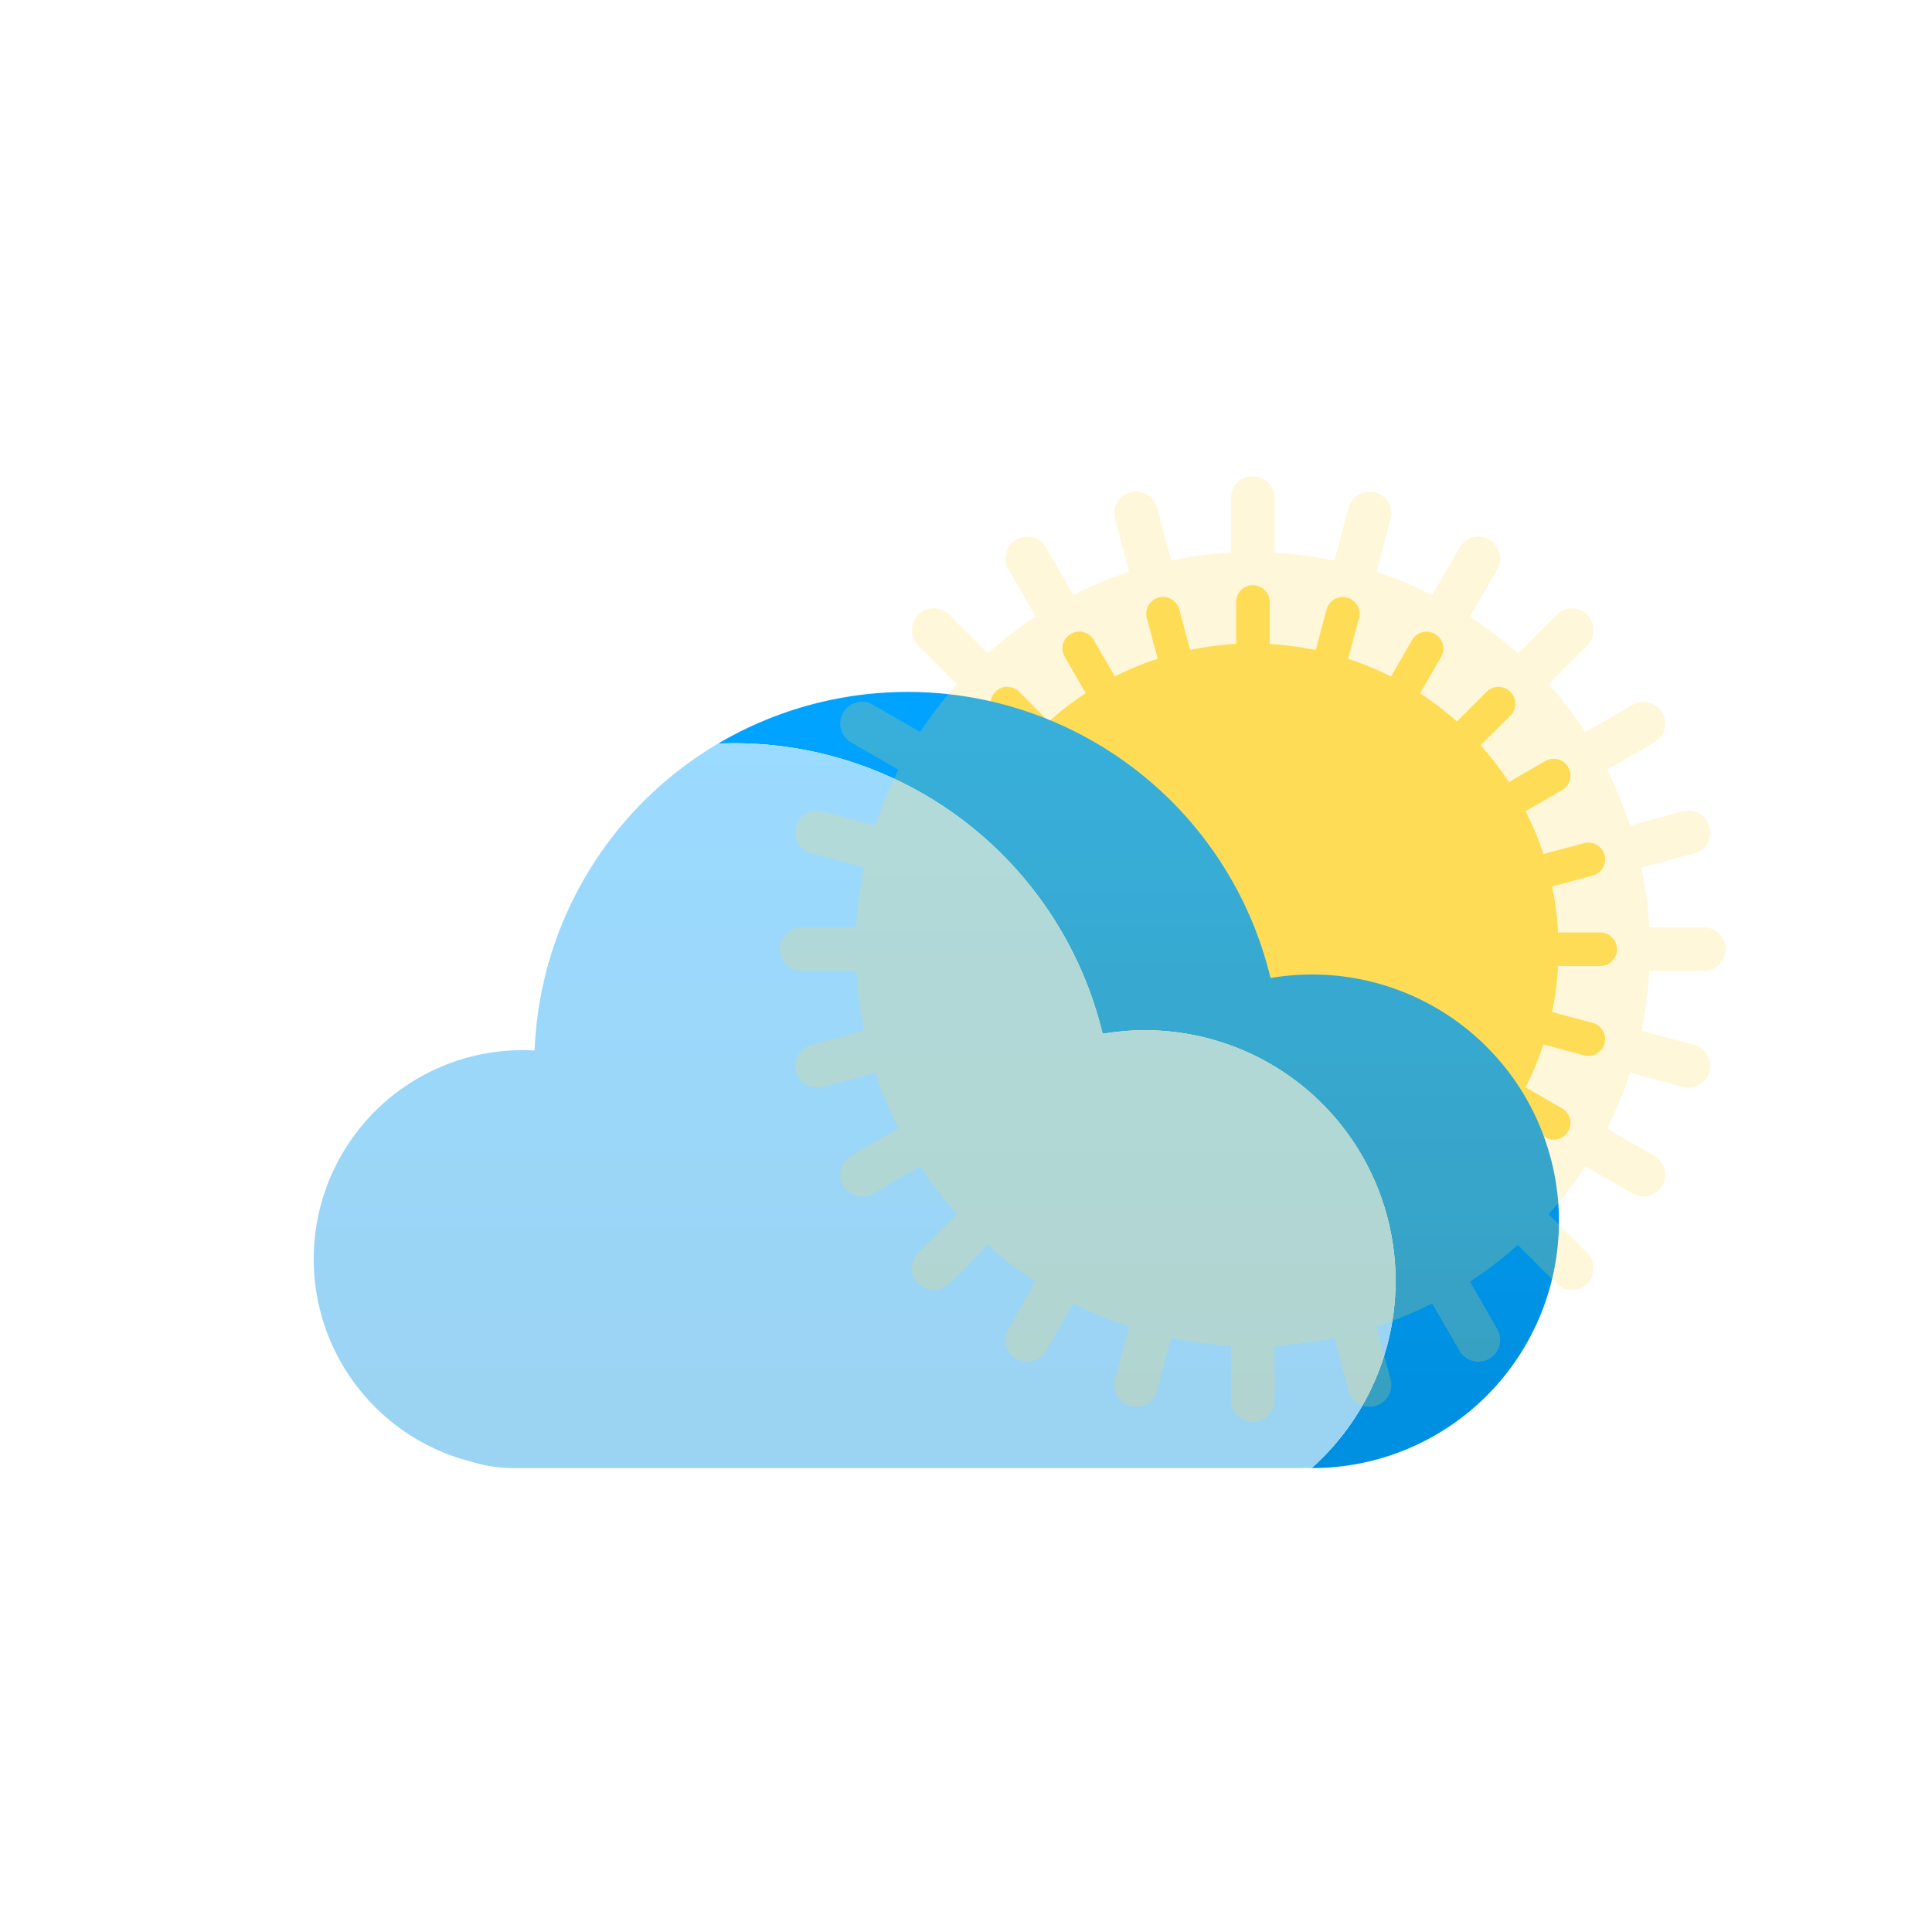 <?xml version="1.0" encoding="UTF-8" standalone="no"?>
<svg
   xmlns:dc="http://purl.org/dc/elements/1.1/"
   xmlns:cc="http://creativecommons.org/ns#"
   xmlns:rdf="http://www.w3.org/1999/02/22-rdf-syntax-ns#"
   xmlns:svg="http://www.w3.org/2000/svg"
   xmlns="http://www.w3.org/2000/svg"
   xmlns:xlink="http://www.w3.org/1999/xlink"
   width="70mm"
   height="70mm"
   viewBox="0 0 70 70"
   version="1.1"
   id="svg4003">
  <defs
     id="defs3997">
    <clipPath
       clipPathUnits="userSpaceOnUse"
       id="clipPath3236">
      <path
         id="path3238"
         style="fill:#ffdd55;stroke:none;stroke-width:0.529;stroke-linejoin:round;stroke-miterlimit:4;stroke-dasharray:none;filter:url(#filter3232)"
         d="m 217.591,114.686 c -0.541,0 -0.977,0.435 -0.977,0.977 v 2.449 a 17.808,17.808 0 0 0 -2.681,0.353 l -0.634,-2.365 c -0.14,-0.523 -0.674,-0.831 -1.197,-0.691 -0.523,0.14 -0.831,0.674 -0.691,1.197 l 0.634,2.366 a 17.808,17.808 0 0 0 -2.499,1.035 l -1.225,-2.121 c -0.271,-0.469 -0.866,-0.628 -1.334,-0.358 -0.469,0.271 -0.628,0.866 -0.358,1.334 l 1.224,2.121 a 17.808,17.808 0 0 0 -2.146,1.647 l -1.732,-1.732 c -0.383,-0.383 -0.999,-0.383 -1.382,0 -0.383,0.383 -0.383,0.999 0,1.381 l 1.732,1.732 a 17.808,17.808 0 0 0 -1.646,2.146 l -2.121,-1.225 c -0.469,-0.271 -1.064,-0.111 -1.335,0.358 -0.271,0.469 -0.111,1.064 0.358,1.335 l 2.121,1.225 a 17.808,17.808 0 0 0 -1.035,2.499 l -2.366,-0.634 c -0.523,-0.14 -1.056,0.168 -1.196,0.691 -0.14,0.523 0.168,1.056 0.69,1.196 l 2.366,0.634 a 17.808,17.808 0 0 0 -0.353,2.681 h -2.449 c -0.541,0 -0.977,0.435 -0.977,0.977 0,0.541 0.436,0.977 0.977,0.977 H 199.81 a 17.808,17.808 0 0 0 0.353,2.681 l -2.366,0.634 c -0.523,0.14 -0.83,0.674 -0.69,1.197 0.14,0.523 0.674,0.831 1.196,0.691 l 2.366,-0.634 a 17.808,17.808 0 0 0 1.035,2.499 l -2.121,1.225 c -0.469,0.271 -0.628,0.866 -0.358,1.334 0.271,0.469 0.866,0.628 1.335,0.358 l 2.121,-1.224 a 17.808,17.808 0 0 0 1.646,2.146 l -1.732,1.732 c -0.383,0.383 -0.383,0.999 0,1.382 0.383,0.383 0.999,0.383 1.382,0 l 1.732,-1.732 a 17.808,17.808 0 0 0 2.146,1.646 l -1.225,2.121 c -0.271,0.469 -0.111,1.064 0.358,1.335 0.469,0.271 1.064,0.111 1.334,-0.358 l 1.225,-2.121 a 17.808,17.808 0 0 0 2.499,1.035 l -0.634,2.366 c -0.14,0.523 0.168,1.056 0.691,1.196 0.523,0.14 1.057,-0.168 1.197,-0.69 l 0.634,-2.366 a 17.808,17.808 0 0 0 2.681,0.353 v 2.449 c 0,0.541 0.436,0.977 0.977,0.977 0.541,0 0.977,-0.436 0.977,-0.977 v -2.449 a 17.808,17.808 0 0 0 2.681,-0.353 l 0.634,2.366 c 0.14,0.523 0.674,0.83 1.196,0.69 0.523,-0.14 0.831,-0.674 0.691,-1.196 l -0.634,-2.366 a 17.808,17.808 0 0 0 2.499,-1.035 l 1.225,2.121 c 0.271,0.469 0.866,0.628 1.335,0.358 0.469,-0.271 0.628,-0.866 0.358,-1.335 l -1.225,-2.121 a 17.808,17.808 0 0 0 2.146,-1.646 l 1.732,1.732 c 0.383,0.383 0.999,0.383 1.381,0 0.383,-0.383 0.383,-0.999 0,-1.382 l -1.732,-1.732 a 17.808,17.808 0 0 0 1.647,-2.146 l 2.121,1.225 c 0.469,0.271 1.064,0.111 1.334,-0.358 0.271,-0.469 0.111,-1.064 -0.358,-1.334 l -2.121,-1.225 a 17.808,17.808 0 0 0 1.035,-2.498 l 2.365,0.634 c 0.523,0.14 1.057,-0.168 1.197,-0.691 0.14,-0.523 -0.168,-1.057 -0.691,-1.197 l -2.366,-0.634 a 17.808,17.808 0 0 0 0.353,-2.681 h 2.449 c 0.541,0 0.977,-0.436 0.977,-0.977 0,-0.541 -0.435,-0.977 -0.977,-0.977 h -2.449 a 17.808,17.808 0 0 0 -0.353,-2.681 l 2.365,-0.634 c 0.523,-0.14 0.831,-0.674 0.691,-1.196 -0.14,-0.523 -0.674,-0.831 -1.197,-0.691 l -2.365,0.634 a 17.808,17.808 0 0 0 -1.035,-2.498 l 2.121,-1.225 c 0.469,-0.271 0.628,-0.866 0.358,-1.335 -0.271,-0.469 -0.866,-0.628 -1.334,-0.358 l -2.121,1.225 a 17.808,17.808 0 0 0 -1.646,-2.146 l 1.732,-1.732 c 0.383,-0.383 0.383,-0.999 0,-1.381 -0.383,-0.383 -0.999,-0.383 -1.381,0 l -1.732,1.732 a 17.808,17.808 0 0 0 -2.146,-1.646 l 1.225,-2.121 c 0.271,-0.469 0.111,-1.064 -0.358,-1.334 -0.469,-0.271 -1.064,-0.111 -1.335,0.358 l -1.224,2.121 a 17.808,17.808 0 0 0 -2.499,-1.035 l 0.634,-2.365 c 0.14,-0.523 -0.168,-1.057 -0.691,-1.197 -0.523,-0.14 -1.056,0.168 -1.196,0.691 l -0.634,2.366 a 17.808,17.808 0 0 0 -2.681,-0.353 v -2.449 c 0,-0.541 -0.435,-0.977 -0.977,-0.977 z"
         transform="matrix(1.425,0,0,1.425,-92.552,-57.802)" />
    </clipPath>
    <clipPath
       clipPathUnits="userSpaceOnUse"
       id="clipPath2404">
      <path
         id="path2406"
         style="opacity:1;fill:#ffffff;fill-opacity:1;stroke:none;stroke-width:0.333;stroke-linejoin:round;stroke-miterlimit:4;stroke-dasharray:none;filter:url(#filter2400)"
         d="m -156.54,192.134 a 22.088,22.088 0 0 0 -21.933,21.216 12.364,12.364 0 0 0 -0.705,-0.02 12.364,12.364 0 0 0 -12.364,12.364 12.364,12.364 0 0 0 9.337,11.987 c 0.772,0.244 1.595,0.377 2.45,0.377 h 0.577 45.909 c 0.108,0 0.215,-0.004 0.322,-0.008 a 14.602,14.602 0 0 0 0.482,0.008 14.602,14.602 0 0 0 14.602,-14.603 14.602,14.602 0 0 0 -14.602,-14.602 14.602,14.602 0 0 0 -2.462,0.209 22.088,22.088 0 0 0 -21.476,-16.928 22.088,22.088 0 0 0 -0.137,0 z" />
    </clipPath>
    <clipPath
       clipPathUnits="userSpaceOnUse"
       id="clipPath1317">
      <path
         id="path1319"
         style="fill:#ffffff;fill-opacity:1;stroke:none;stroke-width:0.333;stroke-linejoin:round;stroke-miterlimit:4;stroke-dasharray:none"
         d="m -167.521,130.506 a 22.088,22.088 0 0 0 -21.933,21.216 12.364,12.364 0 0 0 -0.705,-0.02 12.364,12.364 0 0 0 -12.364,12.364 12.364,12.364 0 0 0 9.337,11.987 c 0.772,0.244 1.595,0.377 2.45,0.377 h 0.577 45.909 c 0.108,0 0.215,-0.004 0.322,-0.008 a 14.602,14.602 0 0 0 0.482,0.008 14.602,14.602 0 0 0 14.602,-14.603 14.602,14.602 0 0 0 -14.602,-14.602 14.602,14.602 0 0 0 -2.462,0.209 22.088,22.088 0 0 0 -21.476,-16.928 22.088,22.088 0 0 0 -0.137,0 z" />
    </clipPath>
    <linearGradient
       id="linearGradient1303">
      <stop
         style="stop-color:#0090e1;stop-opacity:1"
         offset="0"
         id="stop1299" />
      <stop
         style="stop-color:#00a3ff;stop-opacity:1"
         offset="1"
         id="stop1301" />
    </linearGradient>
    <clipPath
       clipPathUnits="userSpaceOnUse"
       id="clipPath2404-3">
      <path
         id="path2406-6"
         style="opacity:1;fill:#ffffff;fill-opacity:1;stroke:none;stroke-width:0.333;stroke-linejoin:round;stroke-miterlimit:4;stroke-dasharray:none;filter:url(#filter2400)"
         d="m -156.54,192.134 a 22.088,22.088 0 0 0 -21.933,21.216 12.364,12.364 0 0 0 -0.705,-0.02 12.364,12.364 0 0 0 -12.364,12.364 12.364,12.364 0 0 0 9.337,11.987 c 0.772,0.244 1.595,0.377 2.45,0.377 h 0.577 45.909 c 0.108,0 0.215,-0.004 0.322,-0.008 a 14.602,14.602 0 0 0 0.482,0.008 14.602,14.602 0 0 0 14.602,-14.603 14.602,14.602 0 0 0 -14.602,-14.602 14.602,14.602 0 0 0 -2.462,0.209 22.088,22.088 0 0 0 -21.476,-16.928 22.088,22.088 0 0 0 -0.137,0 z" />
    </clipPath>
    <clipPath
       clipPathUnits="userSpaceOnUse"
       id="clipPath1317-7">
      <path
         id="path1319-5"
         style="fill:#ffffff;fill-opacity:1;stroke:none;stroke-width:0.333;stroke-linejoin:round;stroke-miterlimit:4;stroke-dasharray:none"
         d="m -167.521,130.506 a 22.088,22.088 0 0 0 -21.933,21.216 12.364,12.364 0 0 0 -0.705,-0.02 12.364,12.364 0 0 0 -12.364,12.364 12.364,12.364 0 0 0 9.337,11.987 c 0.772,0.244 1.595,0.377 2.45,0.377 h 0.577 45.909 c 0.108,0 0.215,-0.004 0.322,-0.008 a 14.602,14.602 0 0 0 0.482,0.008 14.602,14.602 0 0 0 14.602,-14.603 14.602,14.602 0 0 0 -14.602,-14.602 14.602,14.602 0 0 0 -2.462,0.209 22.088,22.088 0 0 0 -21.476,-16.928 22.088,22.088 0 0 0 -0.137,0 z" />
    </clipPath>
    <clipPath
       clipPathUnits="userSpaceOnUse"
       id="clipPath2404-36">
      <path
         id="path2406-0"
         style="opacity:1;fill:#ffffff;fill-opacity:1;stroke:none;stroke-width:0.333;stroke-linejoin:round;stroke-miterlimit:4;stroke-dasharray:none;filter:url(#filter2400)"
         d="m -156.54,192.134 a 22.088,22.088 0 0 0 -21.933,21.216 12.364,12.364 0 0 0 -0.705,-0.02 12.364,12.364 0 0 0 -12.364,12.364 12.364,12.364 0 0 0 9.337,11.987 c 0.772,0.244 1.595,0.377 2.45,0.377 h 0.577 45.909 c 0.108,0 0.215,-0.004 0.322,-0.008 a 14.602,14.602 0 0 0 0.482,0.008 14.602,14.602 0 0 0 14.602,-14.603 14.602,14.602 0 0 0 -14.602,-14.602 14.602,14.602 0 0 0 -2.462,0.209 22.088,22.088 0 0 0 -21.476,-16.928 22.088,22.088 0 0 0 -0.137,0 z" />
    </clipPath>
    <clipPath
       clipPathUnits="userSpaceOnUse"
       id="clipPath1317-6">
      <path
         id="path1319-1"
         style="fill:#ffffff;fill-opacity:1;stroke:none;stroke-width:0.333;stroke-linejoin:round;stroke-miterlimit:4;stroke-dasharray:none"
         d="m -167.521,130.506 a 22.088,22.088 0 0 0 -21.933,21.216 12.364,12.364 0 0 0 -0.705,-0.02 12.364,12.364 0 0 0 -12.364,12.364 12.364,12.364 0 0 0 9.337,11.987 c 0.772,0.244 1.595,0.377 2.45,0.377 h 0.577 45.909 c 0.108,0 0.215,-0.004 0.322,-0.008 a 14.602,14.602 0 0 0 0.482,0.008 14.602,14.602 0 0 0 14.602,-14.603 14.602,14.602 0 0 0 -14.602,-14.602 14.602,14.602 0 0 0 -2.462,0.209 22.088,22.088 0 0 0 -21.476,-16.928 22.088,22.088 0 0 0 -0.137,0 z" />
    </clipPath>
    <filter
       style="color-interpolation-filters:sRGB"
       id="filter3863"
       x="-0.072"
       width="1.145"
       y="-0.116"
       height="1.232">
      <feGaussianBlur
         stdDeviation="2.221"
         id="feGaussianBlur3865" />
    </filter>
    <linearGradient
       xlink:href="#linearGradient1303"
       id="linearGradient3884"
       gradientUnits="userSpaceOnUse"
       gradientTransform="matrix(0.864,0,0,0.864,264.688,36.418)"
       x1="-189.258"
       y1="136.908"
       x2="-189.258"
       y2="92.769" />
    <clipPath
       clipPathUnits="userSpaceOnUse"
       id="clipPath2404-0">
      <path
         id="path2406-2"
         style="opacity:1;fill:#ffffff;fill-opacity:1;stroke:none;stroke-width:0.333;stroke-linejoin:round;stroke-miterlimit:4;stroke-dasharray:none;filter:url(#filter2400)"
         d="m -156.54,192.134 a 22.088,22.088 0 0 0 -21.933,21.216 12.364,12.364 0 0 0 -0.705,-0.02 12.364,12.364 0 0 0 -12.364,12.364 12.364,12.364 0 0 0 9.337,11.987 c 0.772,0.244 1.595,0.377 2.45,0.377 h 0.577 45.909 c 0.108,0 0.215,-0.004 0.322,-0.008 a 14.602,14.602 0 0 0 0.482,0.008 14.602,14.602 0 0 0 14.602,-14.603 14.602,14.602 0 0 0 -14.602,-14.602 14.602,14.602 0 0 0 -2.462,0.209 22.088,22.088 0 0 0 -21.476,-16.928 22.088,22.088 0 0 0 -0.137,0 z" />
    </clipPath>
    <filter
       style="color-interpolation-filters:sRGB"
       id="filter2900"
       x="-0.164"
       width="1.328"
       y="-0.263"
       height="1.526">
      <feGaussianBlur
         stdDeviation="5.029"
         id="feGaussianBlur2902" />
    </filter>
    <linearGradient
       xlink:href="#linearGradient1303"
       id="linearGradient3886"
       gradientUnits="userSpaceOnUse"
       gradientTransform="matrix(0.864,0,0,0.864,10.731,49.914)"
       x1="-189.258"
       y1="136.908"
       x2="-189.258"
       y2="92.769" />
    <clipPath
       clipPathUnits="userSpaceOnUse"
       id="clipPath1317-3">
      <path
         id="path1319-7"
         style="fill:#ffffff;fill-opacity:1;stroke:none;stroke-width:0.333;stroke-linejoin:round;stroke-miterlimit:4;stroke-dasharray:none"
         d="m -167.521,130.506 a 22.088,22.088 0 0 0 -21.933,21.216 12.364,12.364 0 0 0 -0.705,-0.02 12.364,12.364 0 0 0 -12.364,12.364 12.364,12.364 0 0 0 9.337,11.987 c 0.772,0.244 1.595,0.377 2.45,0.377 h 0.577 45.909 c 0.108,0 0.215,-0.004 0.322,-0.008 a 14.602,14.602 0 0 0 0.482,0.008 14.602,14.602 0 0 0 14.602,-14.603 14.602,14.602 0 0 0 -14.602,-14.602 14.602,14.602 0 0 0 -2.462,0.209 22.088,22.088 0 0 0 -21.476,-16.928 22.088,22.088 0 0 0 -0.137,0 z" />
    </clipPath>
    <filter
       style="color-interpolation-filters:sRGB"
       id="filter2071"
       x="-0.272"
       width="1.544"
       y="-0.437"
       height="1.873">
      <feGaussianBlur
         stdDeviation="8.227"
         id="feGaussianBlur2073" />
    </filter>
    <clipPath
       clipPathUnits="userSpaceOnUse"
       id="clipPath3236-5">
      <path
         id="path3238-9"
         style="fill:#ffdd55;stroke:none;stroke-width:0.529;stroke-linejoin:round;stroke-miterlimit:4;stroke-dasharray:none;filter:url(#filter3232)"
         d="m 217.591,114.686 c -0.541,0 -0.977,0.435 -0.977,0.977 v 2.449 a 17.808,17.808 0 0 0 -2.681,0.353 l -0.634,-2.365 c -0.14,-0.523 -0.674,-0.831 -1.197,-0.691 -0.523,0.14 -0.831,0.674 -0.691,1.197 l 0.634,2.366 a 17.808,17.808 0 0 0 -2.499,1.035 l -1.225,-2.121 c -0.271,-0.469 -0.866,-0.628 -1.334,-0.358 -0.469,0.271 -0.628,0.866 -0.358,1.334 l 1.224,2.121 a 17.808,17.808 0 0 0 -2.146,1.647 l -1.732,-1.732 c -0.383,-0.383 -0.999,-0.383 -1.382,0 -0.383,0.383 -0.383,0.999 0,1.381 l 1.732,1.732 a 17.808,17.808 0 0 0 -1.646,2.146 l -2.121,-1.225 c -0.469,-0.271 -1.064,-0.111 -1.335,0.358 -0.271,0.469 -0.111,1.064 0.358,1.335 l 2.121,1.225 a 17.808,17.808 0 0 0 -1.035,2.499 l -2.366,-0.634 c -0.523,-0.14 -1.056,0.168 -1.196,0.691 -0.14,0.523 0.168,1.056 0.69,1.196 l 2.366,0.634 a 17.808,17.808 0 0 0 -0.353,2.681 h -2.449 c -0.541,0 -0.977,0.435 -0.977,0.977 0,0.541 0.436,0.977 0.977,0.977 H 199.81 a 17.808,17.808 0 0 0 0.353,2.681 l -2.366,0.634 c -0.523,0.14 -0.83,0.674 -0.69,1.197 0.14,0.523 0.674,0.831 1.196,0.691 l 2.366,-0.634 a 17.808,17.808 0 0 0 1.035,2.499 l -2.121,1.225 c -0.469,0.271 -0.628,0.866 -0.358,1.334 0.271,0.469 0.866,0.628 1.335,0.358 l 2.121,-1.224 a 17.808,17.808 0 0 0 1.646,2.146 l -1.732,1.732 c -0.383,0.383 -0.383,0.999 0,1.382 0.383,0.383 0.999,0.383 1.382,0 l 1.732,-1.732 a 17.808,17.808 0 0 0 2.146,1.646 l -1.225,2.121 c -0.271,0.469 -0.111,1.064 0.358,1.335 0.469,0.271 1.064,0.111 1.334,-0.358 l 1.225,-2.121 a 17.808,17.808 0 0 0 2.499,1.035 l -0.634,2.366 c -0.14,0.523 0.168,1.056 0.691,1.196 0.523,0.14 1.057,-0.168 1.197,-0.69 l 0.634,-2.366 a 17.808,17.808 0 0 0 2.681,0.353 v 2.449 c 0,0.541 0.436,0.977 0.977,0.977 0.541,0 0.977,-0.436 0.977,-0.977 v -2.449 a 17.808,17.808 0 0 0 2.681,-0.353 l 0.634,2.366 c 0.14,0.523 0.674,0.83 1.196,0.69 0.523,-0.14 0.831,-0.674 0.691,-1.196 l -0.634,-2.366 a 17.808,17.808 0 0 0 2.499,-1.035 l 1.225,2.121 c 0.271,0.469 0.866,0.628 1.335,0.358 0.469,-0.271 0.628,-0.866 0.358,-1.335 l -1.225,-2.121 a 17.808,17.808 0 0 0 2.146,-1.646 l 1.732,1.732 c 0.383,0.383 0.999,0.383 1.381,0 0.383,-0.383 0.383,-0.999 0,-1.382 l -1.732,-1.732 a 17.808,17.808 0 0 0 1.647,-2.146 l 2.121,1.225 c 0.469,0.271 1.064,0.111 1.334,-0.358 0.271,-0.469 0.111,-1.064 -0.358,-1.334 l -2.121,-1.225 a 17.808,17.808 0 0 0 1.035,-2.498 l 2.365,0.634 c 0.523,0.14 1.057,-0.168 1.197,-0.691 0.14,-0.523 -0.168,-1.057 -0.691,-1.197 l -2.366,-0.634 a 17.808,17.808 0 0 0 0.353,-2.681 h 2.449 c 0.541,0 0.977,-0.436 0.977,-0.977 0,-0.541 -0.435,-0.977 -0.977,-0.977 h -2.449 a 17.808,17.808 0 0 0 -0.353,-2.681 l 2.365,-0.634 c 0.523,-0.14 0.831,-0.674 0.691,-1.196 -0.14,-0.523 -0.674,-0.831 -1.197,-0.691 l -2.365,0.634 a 17.808,17.808 0 0 0 -1.035,-2.498 l 2.121,-1.225 c 0.469,-0.271 0.628,-0.866 0.358,-1.335 -0.271,-0.469 -0.866,-0.628 -1.334,-0.358 l -2.121,1.225 a 17.808,17.808 0 0 0 -1.646,-2.146 l 1.732,-1.732 c 0.383,-0.383 0.383,-0.999 0,-1.381 -0.383,-0.383 -0.999,-0.383 -1.381,0 l -1.732,1.732 a 17.808,17.808 0 0 0 -2.146,-1.646 l 1.225,-2.121 c 0.271,-0.469 0.111,-1.064 -0.358,-1.334 -0.469,-0.271 -1.064,-0.111 -1.335,0.358 l -1.224,2.121 a 17.808,17.808 0 0 0 -2.499,-1.035 l 0.634,-2.365 c 0.14,-0.523 -0.168,-1.057 -0.691,-1.197 -0.523,-0.14 -1.056,0.168 -1.196,0.691 l -0.634,2.366 a 17.808,17.808 0 0 0 -2.681,-0.353 v -2.449 c 0,-0.541 -0.435,-0.977 -0.977,-0.977 z"
         transform="matrix(1.425,0,0,1.425,-92.552,-57.802)" />
    </clipPath>
    <filter
       style="color-interpolation-filters:sRGB"
       id="filter3856"
       x="-0.179"
       width="1.359"
       y="-0.179"
       height="1.359">
      <feGaussianBlur
         stdDeviation="3.17"
         id="feGaussianBlur3858" />
    </filter>
  </defs>
  <g
     id="layer1">
    <g
       id="g3940"
       transform="matrix(0.622,0,0,0.622,-27.256,-45.852)">
      <path
         id="path1667"
         style="fill:#ffdd55;stroke:none;stroke-width:0.529;stroke-linejoin:round;stroke-miterlimit:4;stroke-dasharray:none"
         d="m 116.803,107.8 c -0.541,0 -0.977,0.435 -0.977,0.977 v 2.449 a 17.808,17.808 0 0 0 -2.681,0.353 l -0.634,-2.365 c -0.14,-0.523 -0.674,-0.831 -1.197,-0.691 -0.523,0.14 -0.831,0.674 -0.691,1.197 l 0.634,2.366 a 17.808,17.808 0 0 0 -2.499,1.035 l -1.225,-2.121 c -0.271,-0.469 -0.866,-0.628 -1.334,-0.358 -0.469,0.271 -0.628,0.866 -0.358,1.334 l 1.224,2.121 a 17.808,17.808 0 0 0 -2.146,1.647 l -1.732,-1.732 c -0.383,-0.383 -0.999,-0.383 -1.382,0 -0.383,0.383 -0.383,0.999 0,1.381 l 1.732,1.732 a 17.808,17.808 0 0 0 -1.646,2.146 l -2.121,-1.225 c -0.469,-0.271 -1.064,-0.111 -1.335,0.358 -0.271,0.469 -0.111,1.064 0.358,1.335 l 2.121,1.225 a 17.808,17.808 0 0 0 -1.035,2.499 l -2.366,-0.634 c -0.523,-0.14 -1.056,0.168 -1.196,0.691 -0.14,0.523 0.168,1.056 0.69,1.196 l 2.366,0.634 a 17.808,17.808 0 0 0 -0.353,2.681 h -2.449 c -0.541,0 -0.977,0.435 -0.977,0.977 0,0.541 0.436,0.977 0.977,0.977 h 2.449 a 17.808,17.808 0 0 0 0.353,2.681 l -2.366,0.634 c -0.523,0.14 -0.83,0.674 -0.69,1.197 0.14,0.523 0.674,0.831 1.196,0.691 l 2.366,-0.634 a 17.808,17.808 0 0 0 1.035,2.499 l -2.121,1.225 c -0.469,0.271 -0.628,0.866 -0.358,1.334 0.271,0.469 0.866,0.628 1.335,0.358 l 2.121,-1.224 a 17.808,17.808 0 0 0 1.646,2.146 l -1.732,1.732 c -0.383,0.383 -0.383,0.999 0,1.382 0.383,0.383 0.999,0.383 1.382,0 l 1.732,-1.732 a 17.808,17.808 0 0 0 2.146,1.646 l -1.225,2.121 c -0.271,0.469 -0.111,1.064 0.358,1.335 0.469,0.271 1.064,0.111 1.334,-0.358 l 1.225,-2.121 a 17.808,17.808 0 0 0 2.499,1.035 l -0.634,2.366 c -0.14,0.523 0.168,1.056 0.691,1.196 0.523,0.14 1.057,-0.168 1.197,-0.69 l 0.634,-2.366 a 17.808,17.808 0 0 0 2.681,0.353 v 2.449 c 0,0.541 0.436,0.977 0.977,0.977 0.541,0 0.977,-0.436 0.977,-0.977 v -2.449 a 17.808,17.808 0 0 0 2.681,-0.353 l 0.634,2.366 c 0.14,0.523 0.674,0.83 1.196,0.69 0.523,-0.14 0.831,-0.674 0.691,-1.196 l -0.634,-2.366 a 17.808,17.808 0 0 0 2.499,-1.035 l 1.225,2.121 c 0.271,0.469 0.866,0.628 1.335,0.358 0.469,-0.271 0.628,-0.866 0.358,-1.335 l -1.225,-2.121 a 17.808,17.808 0 0 0 2.146,-1.646 l 1.732,1.732 c 0.383,0.383 0.999,0.383 1.381,0 0.383,-0.383 0.383,-0.999 0,-1.382 l -1.732,-1.732 a 17.808,17.808 0 0 0 1.647,-2.146 l 2.121,1.225 c 0.469,0.271 1.064,0.111 1.334,-0.358 0.271,-0.469 0.111,-1.064 -0.358,-1.334 l -2.121,-1.225 a 17.808,17.808 0 0 0 1.035,-2.498 l 2.365,0.634 c 0.523,0.14 1.057,-0.168 1.197,-0.691 0.14,-0.523 -0.168,-1.057 -0.691,-1.197 l -2.366,-0.634 a 17.808,17.808 0 0 0 0.353,-2.681 h 2.449 c 0.541,0 0.977,-0.436 0.977,-0.977 0,-0.541 -0.435,-0.977 -0.977,-0.977 h -2.449 a 17.808,17.808 0 0 0 -0.353,-2.681 l 2.365,-0.634 c 0.523,-0.14 0.831,-0.674 0.691,-1.196 -0.14,-0.523 -0.674,-0.831 -1.197,-0.691 l -2.365,0.634 a 17.808,17.808 0 0 0 -1.035,-2.498 l 2.121,-1.225 c 0.469,-0.271 0.628,-0.866 0.358,-1.335 -0.271,-0.469 -0.866,-0.628 -1.334,-0.358 l -2.121,1.225 a 17.808,17.808 0 0 0 -1.646,-2.146 l 1.732,-1.732 c 0.383,-0.383 0.383,-0.999 0,-1.381 -0.383,-0.383 -0.999,-0.383 -1.381,0 l -1.732,1.732 a 17.808,17.808 0 0 0 -2.146,-1.646 l 1.225,-2.121 c 0.271,-0.469 0.111,-1.064 -0.358,-1.334 -0.469,-0.271 -1.064,-0.111 -1.335,0.358 l -1.224,2.121 a 17.808,17.808 0 0 0 -2.499,-1.035 l 0.634,-2.365 c 0.14,-0.523 -0.168,-1.057 -0.691,-1.197 -0.523,-0.14 -1.056,0.168 -1.196,0.691 l -0.634,2.366 a 17.808,17.808 0 0 0 -2.681,-0.353 v -2.449 c 0,-0.541 -0.435,-0.977 -0.977,-0.977 z" />
      <path
         id="path3860"
         style="fill:#ffffff;fill-opacity:1;stroke:none;stroke-width:0.333;stroke-linejoin:round;stroke-miterlimit:4;stroke-dasharray:none"
         d="m 86.436,117.01 a 22.088,22.088 0 0 0 -21.933,21.216 12.364,12.364 0 0 0 -0.705,-0.02 12.364,12.364 0 0 0 -12.364,12.364 12.364,12.364 0 0 0 9.337,11.987 c 0.772,0.244 1.595,0.377 2.45,0.377 h 0.577 45.909 c 0.108,0 0.215,-0.004 0.322,-0.008 a 14.602,14.602 0 0 0 0.482,0.008 14.602,14.602 0 0 0 14.602,-14.603 14.602,14.602 0 0 0 -14.602,-14.602 14.602,14.602 0 0 0 -2.462,0.209 22.088,22.088 0 0 0 -21.476,-16.928 22.088,22.088 0 0 0 -0.137,0 z" />
      <path
         id="path3862"
         style="opacity:0.363;fill:#ffffff;fill-opacity:1;stroke:none;stroke-width:0.333;stroke-linejoin:round;stroke-miterlimit:4;stroke-dasharray:none;filter:url(#filter3863)"
         d="m 86.436,117.01 a 22.088,22.088 0 0 0 -21.933,21.216 12.364,12.364 0 0 0 -0.705,-0.02 12.364,12.364 0 0 0 -12.364,12.364 12.364,12.364 0 0 0 9.337,11.987 c 0.772,0.244 1.595,0.377 2.45,0.377 h 0.577 45.909 c 0.108,0 0.215,-0.004 0.322,-0.008 a 14.602,14.602 0 0 0 0.482,0.008 14.602,14.602 0 0 0 14.602,-14.603 14.602,14.602 0 0 0 -14.602,-14.602 14.602,14.602 0 0 0 -2.462,0.209 22.088,22.088 0 0 0 -21.476,-16.928 22.088,22.088 0 0 0 -0.137,0 z" />
      <path
         id="path3864"
         style="fill:url(#linearGradient3884);fill-opacity:1;stroke:none;stroke-width:1.143;stroke-linejoin:round;stroke-miterlimit:4;stroke-dasharray:none;stroke-opacity:1"
         d="m 96.553,114.023 a 21.745,21.745 0 0 0 -10.897,3.006 22.088,22.088 0 0 1 0.779,-0.019 22.088,22.088 0 0 1 0.137,0 22.088,22.088 0 0 1 21.476,16.928 14.602,14.602 0 0 1 2.462,-0.209 14.602,14.602 0 0 1 14.602,14.602 14.602,14.602 0 0 1 -4.889,10.903 14.376,14.376 0 0 0 0.03,0 14.376,14.376 0 0 0 14.376,-14.376 14.376,14.376 0 0 0 -14.376,-14.376 14.376,14.376 0 0 0 -2.424,0.206 21.745,21.745 0 0 0 -21.143,-16.666 21.745,21.745 0 0 0 -0.135,0 z" />
      <path
         id="path3866"
         style="fill:#ffffff;fill-opacity:1;stroke:none;stroke-width:0.333;stroke-linejoin:round;stroke-miterlimit:4;stroke-dasharray:none;filter:url(#filter2900)"
         d="m -156.54,192.134 a 22.088,22.088 0 0 0 -21.933,21.216 12.364,12.364 0 0 0 -0.705,-0.02 12.364,12.364 0 0 0 -12.364,12.364 12.364,12.364 0 0 0 9.337,11.987 c 0.772,0.244 1.595,0.377 2.45,0.377 h 0.577 45.909 c 0.108,0 0.215,-0.004 0.322,-0.008 a 14.602,14.602 0 0 0 0.482,0.008 14.602,14.602 0 0 0 14.602,-14.603 14.602,14.602 0 0 0 -14.602,-14.602 14.602,14.602 0 0 0 -2.462,0.209 22.088,22.088 0 0 0 -21.476,-16.928 22.088,22.088 0 0 0 -0.137,0 z"
         clip-path="url(#clipPath2404-0)"
         transform="translate(242.976,-75.124)" />
      <path
         id="path3868"
         style="opacity:0.626;fill:url(#linearGradient3886);fill-opacity:1;stroke:none;stroke-width:1.143;stroke-linejoin:round;stroke-miterlimit:4;stroke-dasharray:none;stroke-opacity:1;filter:url(#filter2071)"
         d="m -157.404,127.519 a 21.745,21.745 0 0 0 -21.593,20.887 12.172,12.172 0 0 0 -0.694,-0.02 12.172,12.172 0 0 0 -12.172,12.172 12.172,12.172 0 0 0 9.192,11.801 c 0.76,0.24 1.57,0.371 2.412,0.371 h 0.568 45.197 c 0.107,0 0.212,-0.004 0.317,-0.008 a 14.376,14.376 0 0 0 0.475,0.008 14.376,14.376 0 0 0 14.376,-14.376 14.376,14.376 0 0 0 -14.376,-14.376 14.376,14.376 0 0 0 -2.424,0.206 21.745,21.745 0 0 0 -21.143,-16.666 21.745,21.745 0 0 0 -0.135,0 z"
         clip-path="url(#clipPath1317-3)"
         transform="translate(253.957,-13.496)" />
      <path
         id="path3896"
         style="opacity:0.461;fill:#ffdd55;stroke:none;stroke-width:0.529;stroke-linejoin:round;stroke-miterlimit:4;stroke-dasharray:none;filter:url(#filter3856)"
         d="m 217.591,114.686 c -0.541,0 -0.977,0.435 -0.977,0.977 v 2.449 a 17.808,17.808 0 0 0 -2.681,0.353 l -0.634,-2.365 c -0.14,-0.523 -0.674,-0.831 -1.197,-0.691 -0.523,0.14 -0.831,0.674 -0.691,1.197 l 0.634,2.366 a 17.808,17.808 0 0 0 -2.499,1.035 l -1.225,-2.121 c -0.271,-0.469 -0.866,-0.628 -1.334,-0.358 -0.469,0.271 -0.628,0.866 -0.358,1.334 l 1.224,2.121 a 17.808,17.808 0 0 0 -2.146,1.647 l -1.732,-1.732 c -0.383,-0.383 -0.999,-0.383 -1.382,0 -0.383,0.383 -0.383,0.999 0,1.381 l 1.732,1.732 a 17.808,17.808 0 0 0 -1.646,2.146 l -2.121,-1.225 c -0.469,-0.271 -1.064,-0.111 -1.335,0.358 -0.271,0.469 -0.111,1.064 0.358,1.335 l 2.121,1.225 a 17.808,17.808 0 0 0 -1.035,2.499 l -2.366,-0.634 c -0.523,-0.14 -1.056,0.168 -1.196,0.691 -0.14,0.523 0.168,1.056 0.69,1.196 l 2.366,0.634 a 17.808,17.808 0 0 0 -0.353,2.681 h -2.449 c -0.541,0 -0.977,0.435 -0.977,0.977 0,0.541 0.436,0.977 0.977,0.977 H 199.81 a 17.808,17.808 0 0 0 0.353,2.681 l -2.366,0.634 c -0.523,0.14 -0.83,0.674 -0.69,1.197 0.14,0.523 0.674,0.831 1.196,0.691 l 2.366,-0.634 a 17.808,17.808 0 0 0 1.035,2.499 l -2.121,1.225 c -0.469,0.271 -0.628,0.866 -0.358,1.334 0.271,0.469 0.866,0.628 1.335,0.358 l 2.121,-1.224 a 17.808,17.808 0 0 0 1.646,2.146 l -1.732,1.732 c -0.383,0.383 -0.383,0.999 0,1.382 0.383,0.383 0.999,0.383 1.382,0 l 1.732,-1.732 a 17.808,17.808 0 0 0 2.146,1.646 l -1.225,2.121 c -0.271,0.469 -0.111,1.064 0.358,1.335 0.469,0.271 1.064,0.111 1.334,-0.358 l 1.225,-2.121 a 17.808,17.808 0 0 0 2.499,1.035 l -0.634,2.366 c -0.14,0.523 0.168,1.056 0.691,1.196 0.523,0.14 1.057,-0.168 1.197,-0.69 l 0.634,-2.366 a 17.808,17.808 0 0 0 2.681,0.353 v 2.449 c 0,0.541 0.436,0.977 0.977,0.977 0.541,0 0.977,-0.436 0.977,-0.977 v -2.449 a 17.808,17.808 0 0 0 2.681,-0.353 l 0.634,2.366 c 0.14,0.523 0.674,0.83 1.196,0.69 0.523,-0.14 0.831,-0.674 0.691,-1.196 l -0.634,-2.366 a 17.808,17.808 0 0 0 2.499,-1.035 l 1.225,2.121 c 0.271,0.469 0.866,0.628 1.335,0.358 0.469,-0.271 0.628,-0.866 0.358,-1.335 l -1.225,-2.121 a 17.808,17.808 0 0 0 2.146,-1.646 l 1.732,1.732 c 0.383,0.383 0.999,0.383 1.381,0 0.383,-0.383 0.383,-0.999 0,-1.382 l -1.732,-1.732 a 17.808,17.808 0 0 0 1.647,-2.146 l 2.121,1.225 c 0.469,0.271 1.064,0.111 1.334,-0.358 0.271,-0.469 0.111,-1.064 -0.358,-1.334 l -2.121,-1.225 a 17.808,17.808 0 0 0 1.035,-2.498 l 2.365,0.634 c 0.523,0.14 1.057,-0.168 1.197,-0.691 0.14,-0.523 -0.168,-1.057 -0.691,-1.197 l -2.366,-0.634 a 17.808,17.808 0 0 0 0.353,-2.681 h 2.449 c 0.541,0 0.977,-0.436 0.977,-0.977 0,-0.541 -0.435,-0.977 -0.977,-0.977 h -2.449 a 17.808,17.808 0 0 0 -0.353,-2.681 l 2.365,-0.634 c 0.523,-0.14 0.831,-0.674 0.691,-1.196 -0.14,-0.523 -0.674,-0.831 -1.197,-0.691 l -2.365,0.634 a 17.808,17.808 0 0 0 -1.035,-2.498 l 2.121,-1.225 c 0.469,-0.271 0.628,-0.866 0.358,-1.335 -0.271,-0.469 -0.866,-0.628 -1.334,-0.358 l -2.121,1.225 a 17.808,17.808 0 0 0 -1.646,-2.146 l 1.732,-1.732 c 0.383,-0.383 0.383,-0.999 0,-1.381 -0.383,-0.383 -0.999,-0.383 -1.381,0 l -1.732,1.732 a 17.808,17.808 0 0 0 -2.146,-1.646 l 1.225,-2.121 c 0.271,-0.469 0.111,-1.064 -0.358,-1.334 -0.469,-0.271 -1.064,-0.111 -1.335,0.358 l -1.224,2.121 a 17.808,17.808 0 0 0 -2.499,-1.035 l 0.634,-2.365 c 0.14,-0.523 -0.168,-1.057 -0.691,-1.197 -0.523,-0.14 -1.056,0.168 -1.196,0.691 l -0.634,2.366 a 17.808,17.808 0 0 0 -2.681,-0.353 v -2.449 c 0,-0.541 -0.435,-0.977 -0.977,-0.977 z"
         clip-path="url(#clipPath3236-5)"
         transform="matrix(1.299,0,0,1.299,-165.856,-47.523)" />
    </g>
  </g>
</svg>
